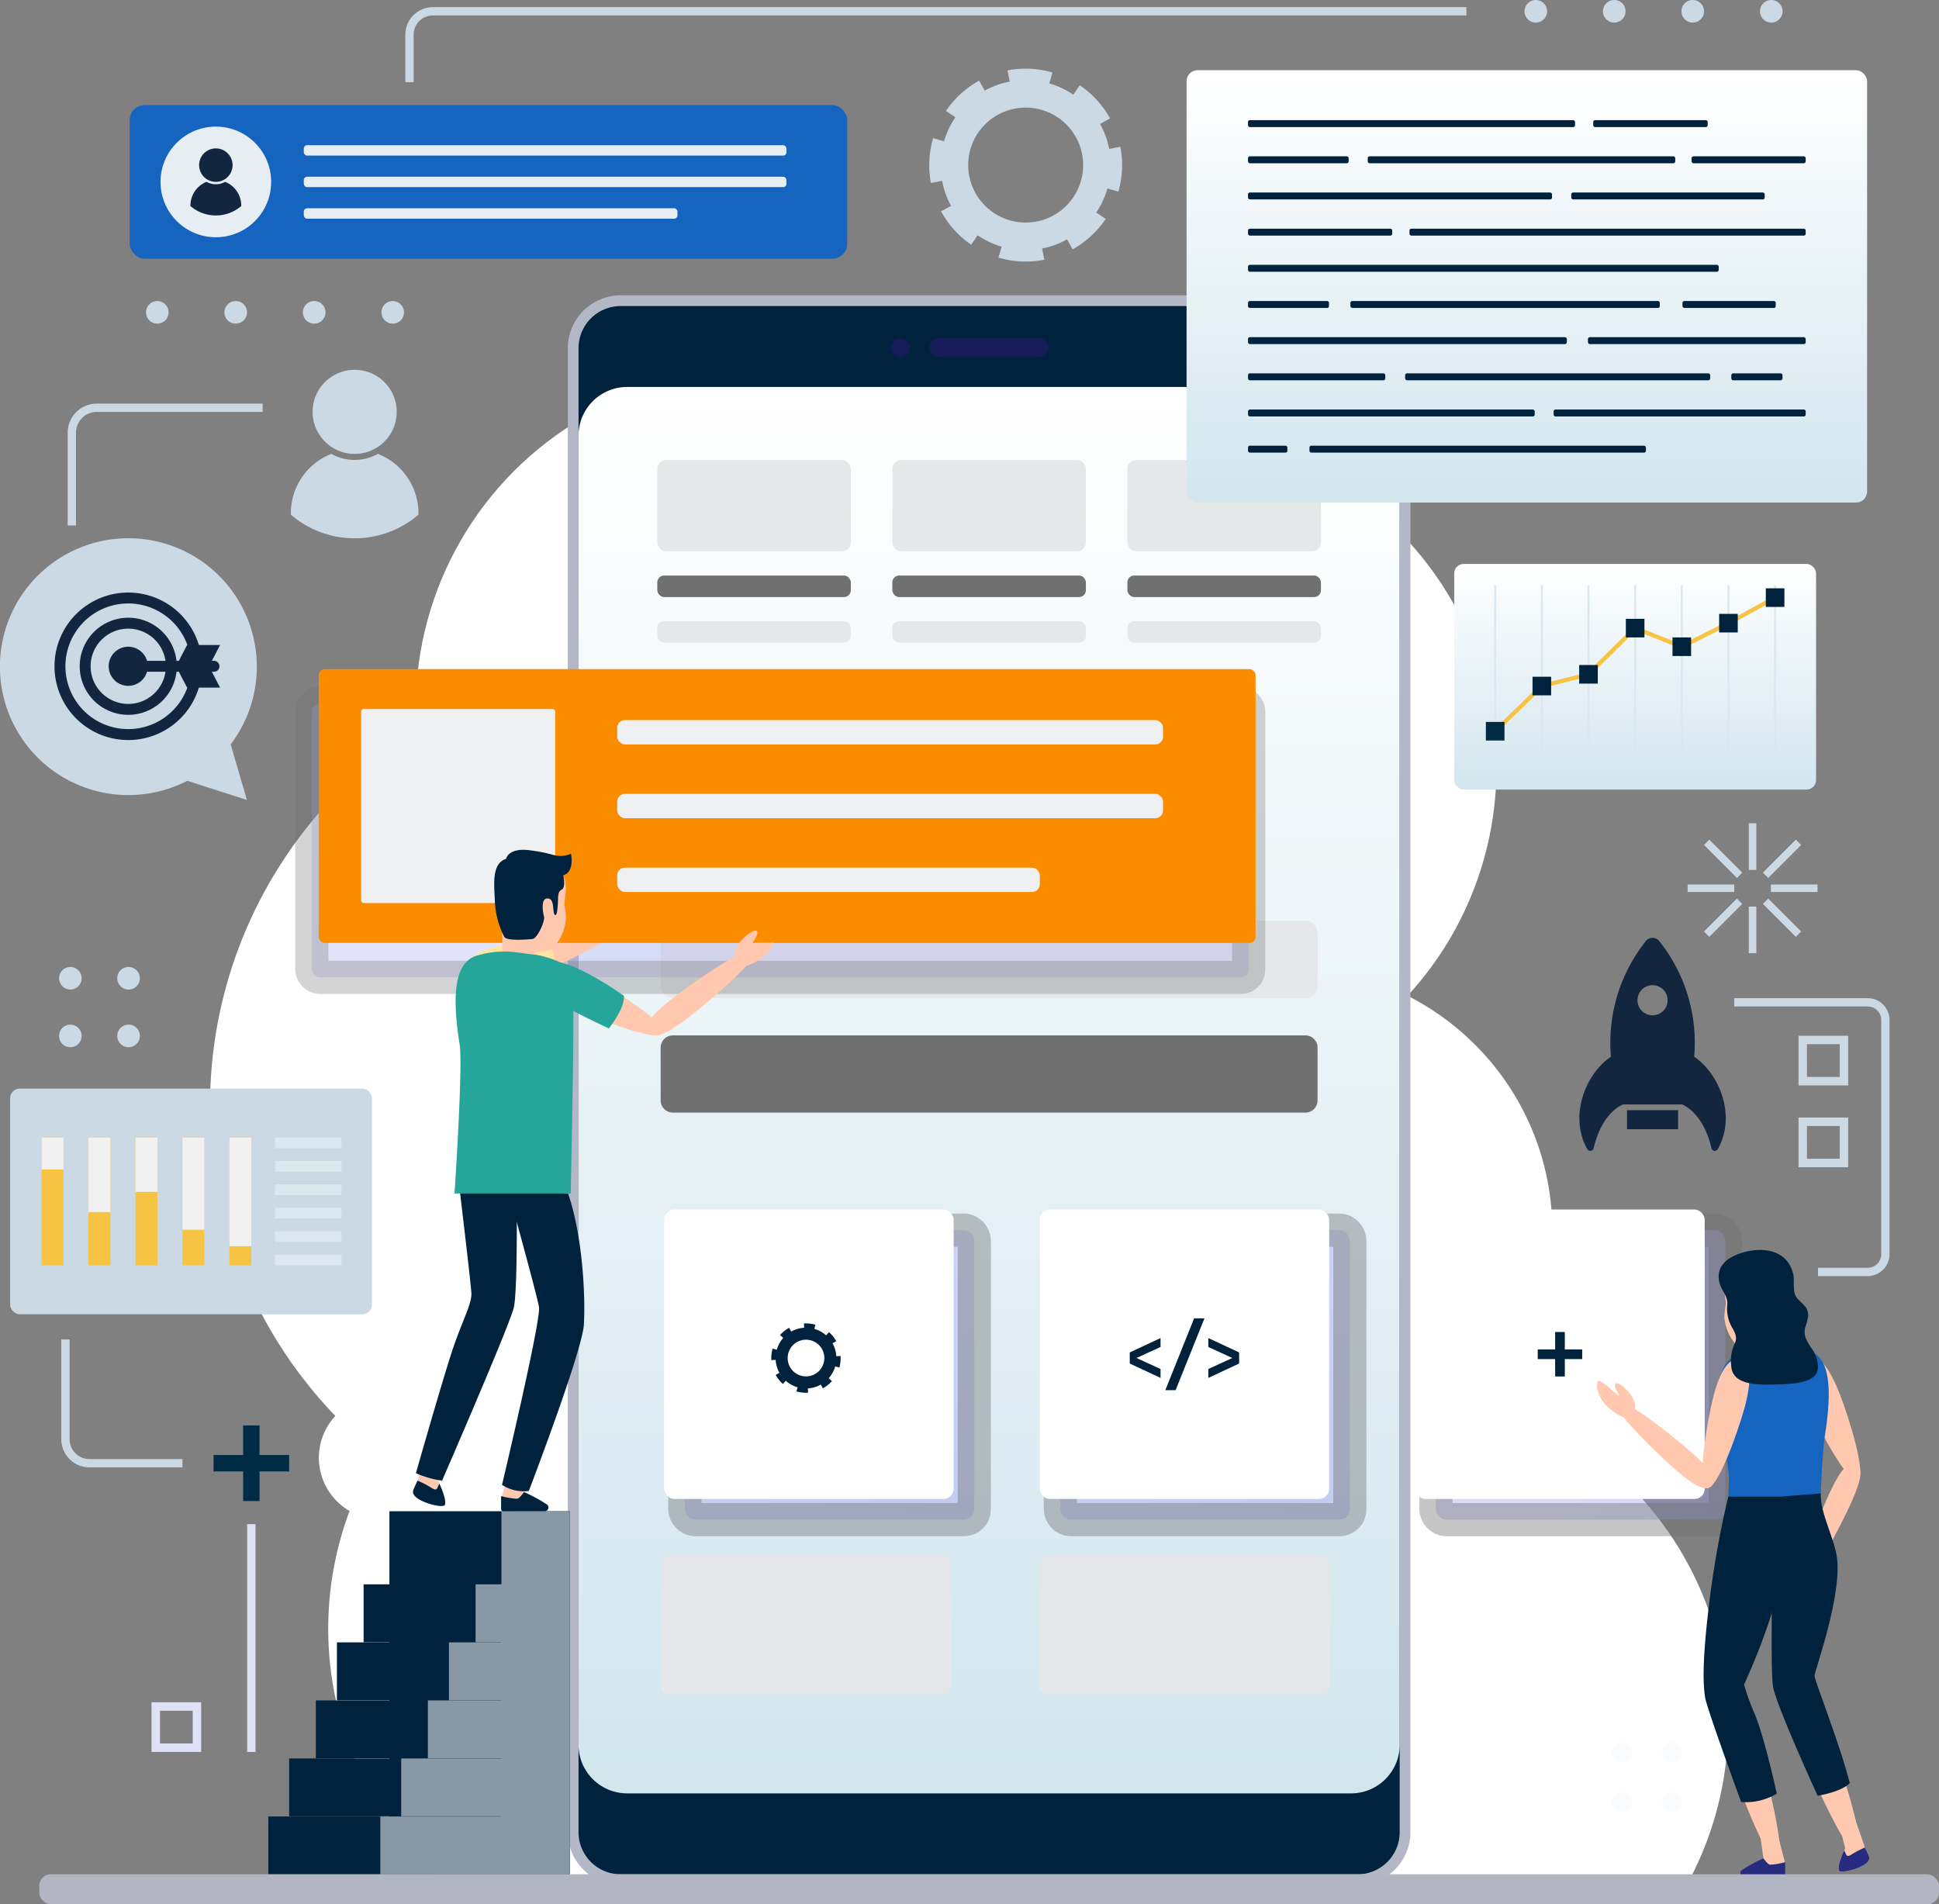 <svg id="Grupo_892549" data-name="Grupo 892549" xmlns="http://www.w3.org/2000/svg" xmlns:xlink="http://www.w3.org/1999/xlink" width="467.25" height="458.891" viewBox="0 0 467.25 458.891">
  <rect x="0" y="0" width="467.25" height="458.891" fill="#808080" stroke="none"/>
  <defs>
    <linearGradient id="linear-gradient" x1="0.5" x2="0.5" y2="1" gradientUnits="objectBoundingBox">
      <stop offset="0" stop-color="#fff"/>
      <stop offset="1" stop-color="#d2e6ee"/>
    </linearGradient>
    <linearGradient id="linear-gradient-2" x1="0.167" y1="-0.077" x2="0.833" y2="1.077" gradientUnits="objectBoundingBox">
      <stop offset="0" stop-color="#b1b2f3"/>
      <stop offset="1" stop-color="#9d9ef0"/>
    </linearGradient>
    <linearGradient id="linear-gradient-5" x1="0.314" y1="-0.604" x2="0.686" y2="1.604" xlink:href="#linear-gradient-2"/>
  </defs>
  <g id="Grupo_29020" data-name="Grupo 29020" transform="translate(223.929 16.554)">
    <path id="Trazado_68871" data-name="Trazado 68871" d="M543.705,126.019Z" transform="translate(-500.135 -114.033)" fill="#cbd9e4"/>
    <path id="Trazado_68872" data-name="Trazado 68872" d="M556.072,135.555l-2.7.528a20.487,20.487,0,0,0-2.188-6.013l2.4-1.332a23.219,23.219,0,0,0-7.306-8l-1.539,2.275a20.483,20.483,0,0,0-5.8-2.715l.76-2.633-.122-.035a23.159,23.159,0,0,0-10.7-.466l.52,2.7a20.531,20.531,0,0,0-6.019,2.173l-1.324-2.408a23.224,23.224,0,0,0-8.015,7.286l2.27,1.543a20.513,20.513,0,0,0-2.729,5.79l-2.632-.767-.052.181a23.162,23.162,0,0,0-.48,10.639l2.7-.512a20.524,20.524,0,0,0,2.157,6.026l-2.411,1.318h0a23.243,23.243,0,0,0,7.262,8.036l1.549-2.265a20.508,20.508,0,0,0,5.784,2.741l-.775,2.632h0l.242.071a23.177,23.177,0,0,0,10.827.442l-.536-2.7a20.528,20.528,0,0,0,6.008-2.207l1.339,2.4a23.226,23.226,0,0,0,7.974-7.327l-2.28-1.534a20.523,20.523,0,0,0,2.7-5.8l2.633.753.017-.061a23.122,23.122,0,0,0,.454-10.765Zm-22.8,18.271a13.85,13.85,0,1,1,13.3-10.068A13.808,13.808,0,0,1,533.269,153.826Z" transform="translate(-510.018 -116.752)" fill="#cbd9e4"/>
  </g>
  <g id="Grupo_29021" data-name="Grupo 29021" transform="translate(50.614 89.771)">
    <path id="Trazado_68873" data-name="Trazado 68873" d="M685.774,482.074a80.954,80.954,0,1,0-142.263,0Z" transform="translate(-329.758 -117.892)" fill="#fff"/>
    <ellipse id="Elipse_3363" data-name="Elipse 3363" cx="107.794" cy="107.794" rx="107.794" ry="107.794" transform="translate(0 68.832)" fill="#fff"/>
    <ellipse id="Elipse_3364" data-name="Elipse 3364" cx="80.954" cy="80.954" rx="80.954" ry="80.954" transform="translate(49.568)" fill="#fff"/>
    <circle id="Elipse_3365" data-name="Elipse 3365" cx="80.953" cy="80.953" r="80.953" transform="translate(135.159 160.839) rotate(-79.905)" fill="#fff"/>
    <ellipse id="Elipse_3366" data-name="Elipse 3366" cx="63.58" cy="63.58" rx="63.58" ry="63.58" transform="translate(196.299 143.367)" fill="#fff"/>
    <path id="Trazado_68874" data-name="Trazado 68874" d="M403.688,397.92a80.951,80.951,0,0,0,23.1,89.831H604.15a80.941,80.941,0,0,0-89.465-134.337,80.978,80.978,0,0,0-95.71,19.184,14.792,14.792,0,1,0-15.288,25.321Z" transform="translate(-370.064 -123.568)" fill="#fff"/>
  </g>
  <g id="Grupo_29048" data-name="Grupo 29048" transform="translate(136.826 71.167)">
    <g id="Grupo_29044" data-name="Grupo 29044">
      <g id="Grupo_29043" data-name="Grupo 29043">
        <g id="Grupo_29042" data-name="Grupo 29042">
          <path id="Rectángulo_26499" data-name="Rectángulo 26499" d="M8.851,0H191.611a8.85,8.85,0,0,1,8.85,8.85V371.663a8.851,8.851,0,0,1-8.851,8.851H8.85A8.85,8.85,0,0,1,0,371.664V8.851A8.851,8.851,0,0,1,8.851,0Z" transform="translate(1.293 1.293)" fill="#00223d"/>
          <path id="Trazado_68906" data-name="Trazado 68906" d="M632.979,161.565a10.152,10.152,0,0,1,10.153,10.153V529.339a10.153,10.153,0,0,1-10.153,10.153H455.412a10.153,10.153,0,0,1-10.153-10.153V171.718a10.153,10.153,0,0,1,10.153-10.153H632.979m0-2.587H455.412a12.754,12.754,0,0,0-12.74,12.74V529.339a12.755,12.755,0,0,0,12.74,12.74H632.979a12.754,12.754,0,0,0,12.74-12.74V171.718a12.753,12.753,0,0,0-12.74-12.74Z" transform="translate(-442.672 -158.978)" fill="#b4b7c6"/>
        </g>
      </g>
    </g>
    <g id="Grupo_29045" data-name="Grupo 29045" transform="translate(2.587 22.084)">
      <path id="Trazado_68907" data-name="Trazado 68907" d="M642.548,187.785V503.251a11.732,11.732,0,0,1-11.732,11.733H456.4a11.732,11.732,0,0,1-11.732-11.733V187.785A11.732,11.732,0,0,1,456.4,176.053H630.816A11.732,11.732,0,0,1,642.548,187.785Z" transform="translate(-444.672 -176.053)" fill="url(#linear-gradient)"/>
    </g>
    <g id="Grupo_29046" data-name="Grupo 29046" transform="translate(87.164 10.36)">
      <path id="Trazado_68908" data-name="Trazado 68908" d="M536.52,171.517H512.33a2.264,2.264,0,0,1-2.265-2.265h0a2.265,2.265,0,0,1,2.265-2.265h24.19a2.264,2.264,0,0,1,2.265,2.265h0A2.264,2.264,0,0,1,536.52,171.517Z" transform="translate(-510.065 -166.988)" fill="#161c59"/>
    </g>
    <g id="Grupo_29047" data-name="Grupo 29047" transform="translate(77.823 10.36)">
      <path id="Trazado_68909" data-name="Trazado 68909" d="M507.372,169.253a2.265,2.265,0,1,1-2.265-2.265A2.264,2.264,0,0,1,507.372,169.253Z" transform="translate(-502.843 -166.988)" fill="#161c59"/>
    </g>
  </g>
  <path id="Rectángulo_26500" data-name="Rectángulo 26500" d="M2.949,0h152.4A2.949,2.949,0,0,1,158.3,2.949V15.666a2.948,2.948,0,0,1-2.948,2.948H2.948A2.948,2.948,0,0,1,0,15.666V2.949A2.949,2.949,0,0,1,2.949,0Z" transform="translate(159.2 221.901)" fill="#e6e7e8" style="mix-blend-mode: multiply;isolation: isolate"/>
  <rect id="Rectángulo_26501" data-name="Rectángulo 26501" width="46.64" height="21.975" rx="2.106" transform="translate(158.388 110.866)" fill="#e6e7e8" style="mix-blend-mode: multiply;isolation: isolate"/>
  <rect id="Rectángulo_26502" data-name="Rectángulo 26502" width="46.64" height="21.975" rx="2.106" transform="translate(215.031 110.866)" fill="#e6e7e8" style="mix-blend-mode: multiply;isolation: isolate"/>
  <rect id="Rectángulo_26503" data-name="Rectángulo 26503" width="46.64" height="21.975" rx="2.106" transform="translate(271.672 110.866)" fill="#e6e7e8" style="mix-blend-mode: multiply;isolation: isolate"/>
  <rect id="Rectángulo_26504" data-name="Rectángulo 26504" width="69.753" height="69.753" rx="2.455" transform="translate(165.026 296.457)" stroke="#707070" stroke-miterlimit="10" stroke-width="8" opacity="0.4" fill="url(#linear-gradient-2)" style="mix-blend-mode: multiply;isolation: isolate"/>
  <rect id="Rectángulo_26505" data-name="Rectángulo 26505" width="69.753" height="69.753" rx="2.455" transform="translate(255.522 296.457)" stroke="#707070" stroke-miterlimit="10" stroke-width="8" opacity="0.4" fill="url(#linear-gradient-2)" style="mix-blend-mode: multiply;isolation: isolate"/>
  <rect id="Rectángulo_26506" data-name="Rectángulo 26506" width="69.753" height="69.753" rx="2.455" transform="translate(346.017 296.457)" stroke="#707070" stroke-miterlimit="10" stroke-width="8" opacity="0.4" fill="url(#linear-gradient-2)" style="mix-blend-mode: multiply;isolation: isolate"/>
  <rect id="Rectángulo_26507" data-name="Rectángulo 26507" width="69.753" height="69.753" rx="2.455" transform="translate(160.048 291.478)" fill="#fff"/>
  <rect id="Rectángulo_26508" data-name="Rectángulo 26508" width="69.753" height="69.753" rx="2.455" transform="translate(250.543 291.478)" fill="#fff"/>
  <rect id="Rectángulo_26509" data-name="Rectángulo 26509" width="69.753" height="33.517" rx="1.702" transform="translate(250.543 374.763)" fill="#e6e7e8" style="mix-blend-mode: multiply;isolation: isolate"/>
  <rect id="Rectángulo_26510" data-name="Rectángulo 26510" width="69.753" height="33.517" rx="1.702" transform="translate(159.342 374.763)" fill="#e6e7e8" style="mix-blend-mode: multiply;isolation: isolate"/>
  <rect id="Rectángulo_26511" data-name="Rectángulo 26511" width="69.753" height="69.753" rx="2.455" transform="translate(341.039 291.478)" fill="#fff"/>
  <g id="Grupo_29049" data-name="Grupo 29049" transform="translate(158.388 138.69)">
    <rect id="Rectángulo_26512" data-name="Rectángulo 26512" width="46.64" height="5.195" rx="1.646" fill="#707070"/>
    <rect id="Rectángulo_26513" data-name="Rectángulo 26513" width="46.64" height="5.195" rx="1.646" transform="translate(56.642)" fill="#707070"/>
    <rect id="Rectángulo_26514" data-name="Rectángulo 26514" width="46.64" height="5.195" rx="1.646" transform="translate(113.284)" fill="#707070"/>
  </g>
  <g id="Grupo_29050" data-name="Grupo 29050" transform="translate(158.388 149.677)" style="mix-blend-mode: multiply;isolation: isolate">
    <rect id="Rectángulo_26515" data-name="Rectángulo 26515" width="46.64" height="5.195" rx="1.646" fill="#e6e7e8"/>
    <rect id="Rectángulo_26516" data-name="Rectángulo 26516" width="46.64" height="5.195" rx="1.646" transform="translate(56.642)" fill="#e6e7e8"/>
    <rect id="Rectángulo_26517" data-name="Rectángulo 26517" width="46.64" height="5.195" rx="1.646" transform="translate(113.284)" fill="#e6e7e8"/>
  </g>
  <g id="Grupo_29053" data-name="Grupo 29053" transform="translate(384.82 301.227)">
    <path id="Trazado_68910" data-name="Trazado 68910" d="M670.77,430.7c-3.5-.293-3.747-19.869-3.208-28.179s2.517-14.755,6.786-14.4,5.145,7.044,4.289,15.328S674.268,431,670.77,430.7Z" transform="translate(-624.754 -321.816)" fill="#ffc8af"/>
    <path id="Trazado_68911" data-name="Trazado 68911" d="M687.111,458.822c-2.887,1.165-13.491-24.176-15.807-29.906s-4.314-11.958-1.08-13.264,6.121,4.563,8.437,10.293S690,457.657,687.111,458.822Z" transform="translate(-624.405 -313.792)" fill="#ffc8af"/>
    <path id="Trazado_68912" data-name="Trazado 68912" d="M686.545,457.93c-1.891,1.3-5.806,2.139-6.162,1.478s.254-2.52.794-3.86l.008-.013c.163-.4.316-.749.433-1.009.14-.328.233-.52.233-.52s-6.269-24.77-5.109-25.085c1.259-.34,9.647,24.241,9.647,24.241s.041.155.111.375l.1.317.639,2.133C687.316,456.248,687.932,456.994,686.545,457.93Z" transform="translate(-622.039 -309.846)" fill="#ffc8af"/>
    <path id="Trazado_68913" data-name="Trazado 68913" d="M685.711,452.274c-1.891,1.3-5.806,2.139-6.161,1.478s.253-2.519.794-3.859l.008-.013c.163-.4.315-.749.433-1.009.119.247.3.614.44.939.247.566.571.573,1.725-.185a22.454,22.454,0,0,1,2.813-1.425s.748,1.567.952,2.108C686.812,450.56,687.1,451.338,685.711,452.274Z" transform="translate(-621.205 -304.189)" fill="#262b7f"/>
    <g id="Grupo_29052" data-name="Grupo 29052" transform="translate(44.856 25.466)">
      <path id="Trazado_68914" data-name="Trazado 68914" d="M686.168,386.488c-2.336.971-9.233-12.07-11.75-17.823s-3.472-10.734-.621-11.92,5.71,3,8.015,8.844S688.5,385.517,686.168,386.488Z" transform="translate(-668.229 -356.544)" fill="#ffc8af"/>
      <g id="Grupo_29051" data-name="Grupo 29051" transform="translate(0 25.923)">
        <path id="Trazado_68915" data-name="Trazado 68915" d="M672.863,404.692c-2.038-.935,4.276-16.193,6.217-20.429s4.3-8.565,6.589-7.517.55,5.661-1.392,9.9S674.9,405.625,672.863,404.692Z" transform="translate(-668.108 -376.587)" fill="#ffc8af"/>
        <path id="Trazado_68916" data-name="Trazado 68916" d="M675.532,395.34c2.483.922.36,5.118-.418,6.522-1.265,2.288-4.8,3.42-5.695,2.941s2.359-5.441,2.248-5.726-1.595,2.545-2.389,2.008,1.179-3.889,2.468-4.916S673.976,394.762,675.532,395.34Z" transform="translate(-669.096 -371.165)" fill="#ffc8af"/>
      </g>
    </g>
    <path id="Trazado_68917" data-name="Trazado 68917" d="M671.044,455.4c.211.841.639,1.782.18,2.614a2.3,2.3,0,0,1-1.634.965,18.526,18.526,0,0,1-2.72.388,9.97,9.97,0,0,1-1.108.089c-.308,0-.611-.057-.916-.075-.6-.036-1.2-.012-1.8-.063-.059-.005-.463.009-.519-.071s.049-.19.1-.234c.258-.226.6-.329.865-.543.3-.242.573-.513.877-.751a8.373,8.373,0,0,1,1.961-1.189c.136-.057-4.012-26.049-2.774-26.319C664.677,429.962,671.041,455.386,671.044,455.4Z" transform="translate(-626.172 -309.468)" fill="#ffc8af"/>
    <path id="Trazado_68918" data-name="Trazado 68918" d="M657.494,431.338c-3.43-.749-1.121-20.188.5-28.357s4.423-14.3,8.61-13.386,4.18,7.655,2.251,15.756S660.922,432.085,657.494,431.338Z" transform="translate(-628.165 -321.409)" fill="#ffc8af"/>
    <path id="Trazado_68919" data-name="Trazado 68919" d="M671.568,460.557c-2.97.931-12.012-25.046-13.861-30.943s-3.346-12.265-.017-13.309,5.737,5.038,7.587,10.934S674.538,459.626,671.568,460.557Z" transform="translate(-628.165 -313.58)" fill="#ffc8af"/>
    <path id="Trazado_68920" data-name="Trazado 68920" d="M671.938,451.128l0,2.922a.533.533,0,0,1-.532.533l-9.4-.005a.852.852,0,0,1-.515-1.535,35.607,35.607,0,0,1,5.179-2.816c.384.339.964,1.387,1.64,1.512A18.881,18.881,0,0,0,671.938,451.128Z" transform="translate(-626.574 -303.595)" fill="#262b7f"/>
    <path id="Trazado_68921" data-name="Trazado 68921" d="M638.1,365.284c1.465-1.671,14.17,8.66,17.644,11.707s6.916,6.518,5.271,8.393-5.534-1.085-9.008-4.131S636.631,366.956,638.1,365.284Z" transform="translate(-633.37 -328.567)" fill="#ffc8af"/>
    <path id="Trazado_68922" data-name="Trazado 68922" d="M681.3,405.771l-21.775-.905-.955-37.253,1.5-9.356,10.057-3.7,6.479,1.237a7.6,7.6,0,0,1,6.169,7.73l-2.36,26.365Z" transform="translate(-627.328 -331.66)" fill="#ffc8af"/>
    <path id="Trazado_68923" data-name="Trazado 68923" d="M671.137,351.011V358.5s-1.582.946-5.284.946c-2,0-2.443-.946-2.443-.946v-2.768Z" transform="translate(-625.908 -332.701)" fill="#ffc8af"/>
    <path id="Trazado_68924" data-name="Trazado 68924" d="M673.551,349.188c-.017.272-.026.525-.044.77,0,.088.009.175.009.272.184,4.444-2.668,9.2-6.962,9.849,0,0-.035.009-.1.018-.035,0-.086.008-.148.008-.918.114-4.242.385-5.458-.953a11.312,11.312,0,0,1-2.694-6.432,25.206,25.206,0,0,1,.36-3.235c0-.621-.334-2.565-.34-3.408-.029-3.965,2.64-7.9,7.381-7.9C672.667,338.175,673.753,344.412,673.551,349.188Z" transform="translate(-627.449 -336.467)" fill="#ffc8af"/>
    <path id="Trazado_68925" data-name="Trazado 68925" d="M663.414,356.6" transform="translate(-625.907 -331.061)" fill="#6ebaad"/>
    <path id="Trazado_68926" data-name="Trazado 68926" d="M659.962,357.838c-1.513,1.4-2.69,3.859-2.974,8.884-.082,1.4-1.12,5.259.763,9.956,3.32,8.279,1.286,18.551,1.286,18.551l22.56.832s.476-15.126,1.247-19.95c2.326-14.56-.018-19.245-4.074-20.383C672.691,354.022,661.475,356.433,659.962,357.838Z" transform="translate(-627.898 -331.49)" fill="#1565c0"/>
    <path id="Trazado_68927" data-name="Trazado 68927" d="M655.13,388.241c-2.429-.627-.1-15.069,1.346-21.126s3.665-10.57,6.63-9.805,2.725,5.789,1.061,11.789S657.558,388.867,655.13,388.241Z" transform="translate(-628.646 -330.878)" fill="#ffc8af"/>
    <path id="Trazado_68928" data-name="Trazado 68928" d="M634.628,361.357c.584-.651,3.756,2.468,4.777,3.272.154.122.262.194.3.189s.038-.06.012-.14c-.165-.5-1.416-2.243-.81-2.794.669-.6,3.165,1.766,4.011,3.28.048.083.11.174.146.252.687,1.484.831,2.479-.09,3.842-1.473,2.175-5.016-.858-6.186-1.935a8.219,8.219,0,0,1-2.079-3.48A3.146,3.146,0,0,1,634.628,361.357Z" transform="translate(-634.414 -329.692)" fill="#ffc8af"/>
    <path id="Trazado_68929" data-name="Trazado 68929" d="M657.148,344.007a6.683,6.683,0,0,0,.137.718c.489,1.987,2.044,3.143,1.888,5.311a9.061,9.061,0,0,0,1.223,5.615c2.4,4.064-.916,3.162-.25,9.4.327,3.064,3.236,4.325,8.98,4.242s12.066-.167,11.9-4.493a7.942,7.942,0,0,0-1.582-4.3c-1.1-1.671-2.049-3.072-1.447-5.131a11.95,11.95,0,0,0,.658-2.583c.131-2.173-1.427-2.873-2.636-4.281-1.3-1.513-.538-4.07-.973-5.892-1.415-5.925-7.556-6.621-12.544-5.016C659.451,338.582,656.677,340.508,657.148,344.007Z" transform="translate(-627.761 -336.854)" fill="#00223d"/>
    <path id="Trazado_68930" data-name="Trazado 68930" d="M678.8,382.215c-.189,4.734,3.382,10.942,3.934,15.656,1.107,9.447-5.428,27.14-5.428,28.283s6.115,16.49,8.486,25.849c0,0-1.331,1.913-7.737,3.078,0,0-9.825-21.379-10.735-26.2s.207-45.78.207-45.78Z" transform="translate(-624.867 -323.547)" fill="#00223d"/>
    <path id="Trazado_68931" data-name="Trazado 68931" d="M672.59,382.816H660.236a231.59,231.59,0,0,0-4.673,26.337c-1.83,15.14-1.247,19.632-.914,22.045s8.678,25.2,8.678,25.2a14.55,14.55,0,0,0,8.6-2s-2.809-12.978-5.221-18.966a59.648,59.648,0,0,1-2.676-7.32s6.946-14.808,8.679-25.372A62.5,62.5,0,0,0,672.59,382.816Z" transform="translate(-628.584 -323.371)" fill="#00223d"/>
  </g>
  <rect id="Rectángulo_26518" data-name="Rectángulo 26518" width="225.761" height="65.983" rx="1.881" transform="translate(75.145 169.549)" stroke="#707070" stroke-miterlimit="10" stroke-width="8" opacity="0.3" fill="url(#linear-gradient-5)" style="mix-blend-mode: multiply;isolation: isolate"/>
  <g id="Grupo_29065" data-name="Grupo 29065" transform="translate(64.655 161.251)">
    <g id="Grupo_29054" data-name="Grupo 29054" transform="translate(0 202.938)">
      <path id="Trazado_68932" data-name="Trazado 68932" d="M416.055,385.535V403.15h-6.223v13.932h6.223v.054H403.406v13.932h12.649v.055H398.33v13.932h17.725v.054H391.9v13.932h24.151v.055H386.871v13.932h72.662V385.535Z" transform="translate(-386.871 -385.535)" fill="#00223d"/>
    </g>
    <path id="Trazado_68933" data-name="Trazado 68933" d="M436.927,385.535V403.15H430.7v13.932h6.223v.054H424.277v13.932h12.649v.055H419.2v13.932h17.725v.054H412.776v13.932h24.151v.055H407.742v13.932H453.41V385.535Z" transform="translate(-380.748 -182.598)" fill="#8998a5"/>
    <g id="Grupo_29064" data-name="Grupo 29064" transform="translate(12.149)">
      <path id="Trazado_68934" data-name="Trazado 68934" d="M431.784,361.345c3.7-.31,3.96-21,3.391-29.78s-2.66-15.593-7.173-15.214-5.436,7.443-4.532,16.2S428.087,361.656,431.784,361.345Z" transform="translate(-388.375 -202.898)" fill="#ffc8af"/>
      <path id="Trazado_68935" data-name="Trazado 68935" d="M416.326,391.06c3.05,1.231,14.258-25.549,16.7-31.6s4.56-12.637,1.141-14.019-6.469,4.823-8.915,10.878S413.276,389.827,416.326,391.06Z" transform="translate(-390.554 -194.418)" fill="#ffc8af"/>
      <path id="Trazado_68936" data-name="Trazado 68936" d="M414.933,390.116c2,1.375,6.137,2.262,6.512,1.563s-.268-2.662-.839-4.078l-.008-.013c-.172-.419-.334-.793-.458-1.067-.147-.348-.246-.55-.246-.55s6.625-26.178,5.4-26.509c-1.33-.359-10.194,25.619-10.194,25.619s-.044.163-.118.4l-.1.335-.674,2.253C414.12,388.338,413.468,389.128,414.933,390.116Z" transform="translate(-391.065 -190.248)" fill="#ffc8af"/>
      <path id="Trazado_68937" data-name="Trazado 68937" d="M414.981,384.138c2,1.375,6.137,2.262,6.512,1.562s-.268-2.662-.839-4.078l-.008-.013c-.172-.419-.334-.793-.458-1.067-.126.262-.317.649-.466.993-.26.6-.6.605-1.822-.2a23.607,23.607,0,0,0-2.974-1.505s-.789,1.656-1.006,2.227C413.82,382.329,413.516,383.15,414.981,384.138Z" transform="translate(-391.113 -184.27)" fill="#00223d"/>
      <path id="Trazado_68938" data-name="Trazado 68938" d="M438.675,331.559s.153,18.9-.692,22.856-17.309,41.791-17.309,41.791a23.4,23.4,0,0,1-6.3-1.793s6.154-21.625,8.7-29.362,4.835-11.34,4.659-14.153-2.989-26.285-2.989-26.285l13.944-.588Z" transform="translate(-390.953 -200.643)" fill="#00223d"/>
      <g id="Grupo_29057" data-name="Grupo 29057" transform="translate(34.941 41.157)">
        <g id="Grupo_29055" data-name="Grupo 29055" transform="translate(26.439)">
          <path id="Trazado_68939" data-name="Trazado 68939" d="M469.642,265.156c-1.466-1.862-15.575,8.408-19.444,11.453s-7.73,6.545-6.088,8.633,5.953-.841,9.823-3.885S471.108,267.018,469.642,265.156Z" transform="translate(-443.722 -259.135)" fill="#ffc8af"/>
          <path id="Trazado_68940" data-name="Trazado 68940" d="M461.121,269.171c1.564,2.323,5.347-.9,6.6-2.046,2.037-1.868,2.323-5.78,1.61-6.581s-5.005,3.774-5.325,3.73,2.219-2.27,1.471-2.953-3.7,2.174-4.439,3.755S460.14,267.715,461.121,269.171Z" transform="translate(-438.819 -260.45)" fill="#ffc8af"/>
        </g>
        <g id="Grupo_29056" data-name="Grupo 29056" transform="translate(0 22.199)">
          <path id="Trazado_68941" data-name="Trazado 68941" d="M456.4,278.563c-.789-2.553-16.047.651-22.422,2.491s-11.069,4.43-10.106,7.547,6.3,2.613,12.6.541S457.186,281.118,456.4,278.563Z" transform="translate(-423.143 -277.614)" fill="#ffc8af"/>
          <path id="Trazado_68942" data-name="Trazado 68942" d="M423.878,289.492c-1.535-2.773-.1-5.776,4.173-7.465C433,280.077,443.243,278,443.243,278c.113.242.215.482.31.716,2.532,5.921,1.392,7.8,1.392,7.8-7.322,2.942-15.9,5.265-18.781,4.284A8.39,8.39,0,0,1,423.878,289.492Z" transform="translate(-423.279 -277.5)" fill="#ffe3a1"/>
        </g>
      </g>
      <g id="Grupo_29060" data-name="Grupo 29060">
        <rect id="Rectángulo_26519" data-name="Rectángulo 26519" width="225.761" height="65.983" rx="1.47" fill="#fb8c00"/>
        <g id="Grupo_29058" data-name="Grupo 29058" transform="translate(10.225 9.611)">
          <rect id="Rectángulo_26520" data-name="Rectángulo 26520" width="46.761" height="46.761" rx="0.634" fill="#eef0f2"/>
        </g>
        <g id="Grupo_29059" data-name="Grupo 29059" transform="translate(71.925 12.28)">
          <rect id="Rectángulo_26521" data-name="Rectángulo 26521" width="131.535" height="5.863" rx="1.857" fill="#eef0f2"/>
          <rect id="Rectángulo_26522" data-name="Rectángulo 26522" width="131.535" height="5.863" rx="1.857" transform="translate(0 17.78)" fill="#eef0f2"/>
          <rect id="Rectángulo_26523" data-name="Rectángulo 26523" width="101.838" height="5.863" rx="1.857" transform="translate(0 35.56)" fill="#eef0f2"/>
        </g>
      </g>
      <path id="Trazado_68944" data-name="Trazado 68944" d="M430.87,387.441c-.18.716-.813,2.209-.231,2.865.361.4,1.23.433,1.717.454a5.4,5.4,0,0,0,1.815-.154c.775-.22,1.232-.392,1.433-1.208.459-1.861.647-3.788.918-5.688.41-2.867.816-5.736,1.2-8.607.388-2.914.761-5.832,1.044-8.757.106-1.09.2-2.185.248-3.279a6.186,6.186,0,0,0-.052-1.93c-.029-.1-.048-.29-.172-.317C437.6,360.562,430.873,387.43,430.87,387.441Z" transform="translate(-386.251 -189.849)" fill="#ffc8af"/>
      <path id="Trazado_68945" data-name="Trazado 68945" d="M446.485,362.014c3.624-.792,1.184-21.336-.528-29.967s-4.674-15.113-9.1-14.147-4.418,8.09-2.379,16.651S442.861,362.8,446.485,362.014Z" transform="translate(-385.44 -202.468)" fill="#ffc8af"/>
      <path id="Trazado_68946" data-name="Trazado 68946" d="M432.129,392.892c3.138.984,12.693-26.467,14.647-32.7s3.536-12.961.018-14.064-6.063,5.323-8.018,11.555S428.99,391.908,432.129,392.892Z" transform="translate(-385.958 -194.195)" fill="#ffc8af"/>
      <path id="Trazado_68947" data-name="Trazado 68947" d="M430.245,382.93l0,3.089a.563.563,0,0,0,.564.561l9.935-.008a.9.9,0,0,0,.543-1.623,37.716,37.716,0,0,0-5.473-2.973c-.406.358-1.018,1.465-1.732,1.6A19.934,19.934,0,0,1,430.245,382.93Z" transform="translate(-386.296 -183.642)" fill="#00223d"/>
      <path id="Trazado_68948" data-name="Trazado 68948" d="M423.685,334.995h24.478l1.008-39.369-1.822-11.107-11.861-3.645-6.846,1.306a8.031,8.031,0,0,0-6.521,8.17l2.495,27.863Z" transform="translate(-388.68 -213.302)" fill="#ffc8af"/>
      <path id="Trazado_68949" data-name="Trazado 68949" d="M430.47,276.8v7.91s1.671,1,5.583,1c2.109,0,2.583-1,2.583-1V281.79Z" transform="translate(-386.229 -214.496)" fill="#ffc8af"/>
      <path id="Trazado_68950" data-name="Trazado 68950" d="M429.763,274.877c.018.287.027.555.045.813,0,.093-.009.185-.009.287-.194,4.7,2.82,9.725,7.358,10.409,0,0,.037.009.1.018.038,0,.092.009.157.009.971.12,4.484.406,5.768-1.008a11.957,11.957,0,0,0,2.848-6.8,26.7,26.7,0,0,0-.379-3.419c0-.656.352-2.711.358-3.6.031-4.19-2.79-8.349-7.8-8.349C430.7,263.239,429.55,269.83,429.763,274.877Z" transform="translate(-386.444 -218.475)" fill="#ffc8af"/>
      <path id="Trazado_68951" data-name="Trazado 68951" d="M436.781,283.034" transform="translate(-384.378 -212.668)" fill="#6ebaad"/>
      <g id="Grupo_29062" data-name="Grupo 29062" transform="translate(79.124 63.012)">
        <path id="Trazado_68952" data-name="Trazado 68952" d="M483.329,281.172c-1.434-1.861-15.525,8.186-19.393,11.167s-7.729,6.412-6.12,8.5,5.911-.775,9.778-3.756S484.763,283.033,483.329,281.172Z" transform="translate(-457.441 -276.293)" fill="#ffc8af"/>
        <g id="Grupo_29061" data-name="Grupo 29061" transform="translate(21.087)">
          <path id="Trazado_68953" data-name="Trazado 68953" d="M478.387,280.332a.858.858,0,0,1-.331.178c-.043-.009-.035-.066,0-.149.208-.514,1.644-2.271,1.04-2.892-.664-.681-3.456,1.652-4.449,3.191-.055.085-.128.178-.171.257-.824,1.52-1.044,2.558-.162,4.059,1.407,2.393,5.347-.569,6.653-1.628a7.018,7.018,0,0,0,2.247-3.123C481.622,280.332,480.187,280.24,478.387,280.332Z" transform="translate(-473.746 -277.348)" fill="#ffc8af"/>
        </g>
      </g>
      <path id="Trazado_68954" data-name="Trazado 68954" d="M446.338,326.647c3.577,10.457,4.193,25.138,3.8,31.6s-13.262,40.083-13.262,40.083a9.66,9.66,0,0,1-6.46-1.464s9.436-39.674,8.91-42.839-7.638-28.762-7.638-28.762Z" transform="translate(-386.246 -200.279)" fill="#00223d"/>
      <path id="Trazado_68955" data-name="Trazado 68955" d="M441.349,282.044a24.962,24.962,0,0,1,6.479,2.194,28.657,28.657,0,0,1,2.31,9.56c.086,1.484.078,5.743.025,11.091-.147,13.725-.6,34.67-.6,34.67h-28s2.058-30.741,1.243-35.839c-2.457-15.386.019-20.338,4.307-21.541C433.541,280.377,437.164,281.7,441.349,282.044Z" transform="translate(-388.84 -213.191)" fill="#26a69a"/>
      <path id="Trazado_68956" data-name="Trazado 68956" d="M444.328,274.685s-.088,3.077-.528,3.3-.529-.839-.616-1.649c-.1-.917-.176-2.483-1.582-2.307s-.949,3.286-.643,4.34-1.579,5.286-2.8,5.418-6.1.528-6.758-.484a20.741,20.741,0,0,1-2.285-8.615c-.132-3.824-.88-9.055,2.681-10.2,0,0,.52-2.751,5.674-2.091s5.486,1.344,7.556,1.388a7.233,7.233,0,0,0,2.438-.528s.949,4.385-1.864,5.176c0,0,.657,2.955-.354,3.439S444.381,273.665,444.328,274.685Z" transform="translate(-386.671 -218.752)" fill="#00223d"/>
      <g id="Grupo_29063" data-name="Grupo 29063" transform="translate(52.324 70.353)">
        <path id="Trazado_68957" data-name="Trazado 68957" d="M467.2,300.241c1.2-2.366-11.9-10.58-17.72-13.653s-10.951-4.456-12.41-1.568,2.7,6.2,8.625,9.059S466.008,302.606,467.2,300.241Z" transform="translate(-436.702 -282.903)" fill="#ffc8af"/>
        <path id="Trazado_68958" data-name="Trazado 68958" d="M438.048,283.7c-2.463,2-1.406,5.6,2.38,8.214,4.383,3.017,13.893,7.352,13.893,7.352.163-.211.317-.422.463-.629,3.8-5.2,3.116-7.283,3.116-7.283C451.432,286.833,441.339,281.031,438.048,283.7Z" transform="translate(-436.72 -283.024)" fill="#26a69a"/>
      </g>
      <path id="Trazado_68959" data-name="Trazado 68959" d="M470.028,288.059c-.616-.688-3.968,2.606-5.047,3.457,1.822-.286,3.519-.568,4.96-.83C470.312,289.495,470.37,288.441,470.028,288.059Z" transform="translate(-376.105 -211.221)" fill="#ffc8af"/>
    </g>
  </g>
  <path id="Trazado_68960" data-name="Trazado 68960" d="M398.763,235.193a30.95,30.95,0,1,0-16.748,27.492c5.051,1.639,14.368,4.622,14.368,4.622l-3.92-13.4A30.8,30.8,0,0,0,398.763,235.193Z" transform="translate(-336.881 -74.529)" fill="#cbd9e4"/>
  <g id="Grupo_29066" data-name="Grupo 29066" transform="translate(70.085 89.125)">
    <path id="Trazado_68961" data-name="Trazado 68961" d="M408.443,173.055a10.133,10.133,0,1,0,7.94,7.939A10.138,10.138,0,0,0,408.443,173.055Zm3.607,20.059a11.516,11.516,0,0,1-11.22,0,15.374,15.374,0,0,0-9.761,14.319v.335a23.612,23.612,0,0,0,30.754,0v-.335A15.385,15.385,0,0,0,412.05,193.114Z" transform="translate(-391.069 -172.862)" fill="#cbd9e4"/>
  </g>
  <g id="Grupo_29067" data-name="Grupo 29067" transform="translate(272.242 317.706)">
    <path id="Trazado_68962" data-name="Trazado 68962" d="M547.372,359.407v-2.672l7.421-3.468v2.15l-5.8,2.654,5.8,2.654v2.148Z" transform="translate(-547.372 -348.519)" fill="#00223d"/>
    <path id="Trazado_68963" data-name="Trazado 68963" d="M560.934,349.6h2.491l-6.952,17.3H554Z" transform="translate(-545.427 -349.596)" fill="#00223d"/>
    <path id="Trazado_68964" data-name="Trazado 68964" d="M562.012,362.873v-2.148l5.778-2.654-5.778-2.654v-2.15l7.422,3.468v2.672Z" transform="translate(-543.077 -348.519)" fill="#00223d"/>
  </g>
  <path id="Rectángulo_26524" data-name="Rectángulo 26524" d="M2.949,0h152.4A2.949,2.949,0,0,1,158.3,2.949V15.666a2.949,2.949,0,0,1-2.949,2.949H2.948A2.948,2.948,0,0,1,0,15.667V2.949A2.949,2.949,0,0,1,2.949,0Z" transform="translate(159.2 249.514)" fill="#707070"/>
  <path id="Trazado_68965" data-name="Trazado 68965" d="M496.251,358.453a7.327,7.327,0,0,0-.914-3.126l.905-.5a8.371,8.371,0,0,0-1.75-2.183l-.691.777a7.3,7.3,0,0,0-2.853-1.57l.283-.993-.013,0a8.369,8.369,0,0,0-2.28-.317c-.163,0-.327,0-.49.014l.062,1.036a7.318,7.318,0,0,0-3.126.912l-.5-.907a8.4,8.4,0,0,0-2.185,1.749l.776.692a7.3,7.3,0,0,0-1.57,2.852l-.995-.285-.005.021a8.364,8.364,0,0,0-.318,2.279c0,.162.005.322.014.482l1.036-.06a7.3,7.3,0,0,0,.911,3.126l-.908.5a8.387,8.387,0,0,0,1.747,2.185l.692-.775a7.283,7.283,0,0,0,2.851,1.573l-.284.995.026.007a8.381,8.381,0,0,0,2.28.318c.168,0,.336-.005.5-.016l-.064-1.036a7.315,7.315,0,0,0,3.125-.917l.506.905a8.338,8.338,0,0,0,2.181-1.753l-.776-.689a7.283,7.283,0,0,0,1.566-2.854l.994.282,0-.006a8.377,8.377,0,0,0,.318-2.279q0-.25-.016-.5Zm-9.124,6.854h0l.052-.181Zm6.076-5.21a4.42,4.42,0,1,1,.169-1.208A4.431,4.431,0,0,1,493.2,360.1Z" transform="translate(-294.724 -31.615)" fill="#00223d"/>
  <path id="Trazado_68966" data-name="Trazado 68966" d="M629.909,356.334v-4.193h-2.328v4.193h-4.194v2.327h4.194v4.194h2.328v-4.194H634.1v-2.327Z" transform="translate(-252.83 -31.143)" fill="#00223d"/>
  <g id="Grupo_29070" data-name="Grupo 29070" transform="translate(285.932 16.921)">
    <g id="Grupo_29069" data-name="Grupo 29069" transform="translate(0)">
      <rect id="Rectángulo_26525" data-name="Rectángulo 26525" width="163.993" height="104.19" rx="2.658" fill="url(#linear-gradient)"/>
      <g id="Grupo_29068" data-name="Grupo 29068" transform="translate(14.805 12.035)">
        <rect id="Rectángulo_26526" data-name="Rectángulo 26526" width="27.579" height="1.67" rx="0.443" transform="translate(83.192)" fill="#00223d"/>
        <rect id="Rectángulo_26527" data-name="Rectángulo 26527" width="78.808" height="1.67" rx="0.443" fill="#00223d"/>
        <rect id="Rectángulo_26528" data-name="Rectángulo 26528" width="27.484" height="1.67" rx="0.443" transform="translate(106.899 8.717)" fill="#00223d"/>
        <rect id="Rectángulo_26529" data-name="Rectángulo 26529" width="24.257" height="1.67" rx="0.443" transform="translate(0 8.717)" fill="#00223d"/>
        <rect id="Rectángulo_26530" data-name="Rectángulo 26530" width="74.101" height="1.67" rx="0.443" transform="translate(28.851 8.717)" fill="#00223d"/>
        <rect id="Rectángulo_26531" data-name="Rectángulo 26531" width="46.617" height="1.67" rx="0.443" transform="translate(77.897 17.433)" fill="#00223d"/>
        <rect id="Rectángulo_26532" data-name="Rectángulo 26532" width="73.265" height="1.67" rx="0.443" transform="translate(0 17.433)" fill="#00223d"/>
        <rect id="Rectángulo_26533" data-name="Rectángulo 26533" width="34.76" height="1.67" rx="0.443" transform="translate(0 26.15)" fill="#00223d"/>
        <rect id="Rectángulo_26534" data-name="Rectángulo 26534" width="95.466" height="1.67" rx="0.443" transform="translate(38.917 26.15)" fill="#00223d"/>
        <rect id="Rectángulo_26535" data-name="Rectángulo 26535" width="113.429" height="1.67" rx="0.443" transform="translate(0 34.866)" fill="#00223d"/>
        <rect id="Rectángulo_26536" data-name="Rectángulo 26536" width="19.512" height="1.67" rx="0.443" transform="translate(0 43.583)" fill="#00223d"/>
        <rect id="Rectángulo_26537" data-name="Rectángulo 26537" width="74.556" height="1.67" rx="0.443" transform="translate(24.675 43.583)" fill="#00223d"/>
        <rect id="Rectángulo_26538" data-name="Rectángulo 26538" width="22.473" height="1.67" rx="0.443" transform="translate(104.697 43.583)" fill="#00223d"/>
        <rect id="Rectángulo_26539" data-name="Rectángulo 26539" width="76.834" height="1.67" rx="0.443" transform="translate(0 52.3)" fill="#00223d"/>
        <rect id="Rectángulo_26540" data-name="Rectángulo 26540" width="52.463" height="1.67" rx="0.443" transform="translate(81.921 52.3)" fill="#00223d"/>
        <rect id="Rectángulo_26541" data-name="Rectángulo 26541" width="12.338" height="1.67" rx="0.443" transform="translate(116.465 61.016)" fill="#00223d"/>
        <rect id="Rectángulo_26542" data-name="Rectángulo 26542" width="33.083" height="1.67" rx="0.443" transform="translate(0 61.016)" fill="#00223d"/>
        <rect id="Rectángulo_26543" data-name="Rectángulo 26543" width="73.512" height="1.67" rx="0.443" transform="translate(37.866 61.016)" fill="#00223d"/>
        <rect id="Rectángulo_26544" data-name="Rectángulo 26544" width="60.738" height="1.67" rx="0.443" transform="translate(73.645 69.733)" fill="#00223d"/>
        <rect id="Rectángulo_26545" data-name="Rectángulo 26545" width="69.09" height="1.67" rx="0.443" transform="translate(0 69.733)" fill="#00223d"/>
        <rect id="Rectángulo_26546" data-name="Rectángulo 26546" width="81.085" height="1.67" rx="0.443" transform="translate(14.805 78.449)" fill="#00223d"/>
        <rect id="Rectángulo_26547" data-name="Rectángulo 26547" width="9.49" height="1.67" rx="0.443" transform="translate(0 78.449)" fill="#00223d"/>
      </g>
    </g>
  </g>
  <rect id="Rectángulo_26548" data-name="Rectángulo 26548" width="457.799" height="7.21" rx="2.787" transform="translate(9.452 451.681)" fill="#b3b5c4"/>
  <rect id="Rectángulo_26549" data-name="Rectángulo 26549" width="172.91" height="37.039" rx="3.608" transform="translate(31.256 25.323)" fill="#1565c0"/>
  <g id="Grupo_29071" data-name="Grupo 29071" transform="translate(73.21 34.986)">
    <rect id="Rectángulo_26550" data-name="Rectángulo 26550" width="116.305" height="2.507" rx="0.794" fill="#e6eef3"/>
    <rect id="Rectángulo_26551" data-name="Rectángulo 26551" width="116.305" height="2.507" rx="0.794" transform="translate(0 7.604)" fill="#e6eef3"/>
    <rect id="Rectángulo_26552" data-name="Rectángulo 26552" width="90.046" height="2.507" rx="0.794" transform="translate(0 15.207)" fill="#e6eef3"/>
  </g>
  <circle id="Elipse_3367" data-name="Elipse 3367" cx="13.331" cy="13.331" r="13.331" transform="translate(33.16 43.843) rotate(-45)" fill="#e6eef3"/>
  <g id="Grupo_29072" data-name="Grupo 29072" transform="translate(45.894 35.766)">
    <path id="Trazado_68967" data-name="Trazado 68967" d="M379.277,131.683a4.031,4.031,0,1,0,3.16,3.158A4.033,4.033,0,0,0,379.277,131.683Zm1.436,7.981a4.588,4.588,0,0,1-4.463,0,6.115,6.115,0,0,0-3.884,5.7v.133a9.393,9.393,0,0,0,12.237,0v-.133A6.12,6.12,0,0,0,380.712,139.665Z" transform="translate(-372.365 -131.607)" fill="#12263f"/>
  </g>
  <g id="Grupo_29077" data-name="Grupo 29077" transform="translate(2.437 262.347)">
    <rect id="Rectángulo_26553" data-name="Rectángulo 26553" width="87.192" height="54.374" rx="2.294" fill="#cbd9e4"/>
    <g id="Grupo_29075" data-name="Grupo 29075" transform="translate(7.575 11.787)">
      <g id="Grupo_29073" data-name="Grupo 29073">
        <rect id="Rectángulo_26554" data-name="Rectángulo 26554" width="5.283" height="30.799" fill="#f6c343"/>
        <rect id="Rectángulo_26555" data-name="Rectángulo 26555" width="5.283" height="30.799" transform="translate(11.318)" fill="#f6c343"/>
        <rect id="Rectángulo_26556" data-name="Rectángulo 26556" width="5.283" height="30.799" transform="translate(22.636)" fill="#f6c343"/>
        <rect id="Rectángulo_26557" data-name="Rectángulo 26557" width="5.283" height="30.799" transform="translate(33.954)" fill="#f6c343"/>
        <rect id="Rectángulo_26558" data-name="Rectángulo 26558" width="5.283" height="30.799" transform="translate(45.272)" fill="#f6c343"/>
      </g>
      <g id="Grupo_29074" data-name="Grupo 29074">
        <rect id="Rectángulo_26559" data-name="Rectángulo 26559" width="5.283" height="7.692" fill="#f1f1f1"/>
        <rect id="Rectángulo_26560" data-name="Rectángulo 26560" width="5.283" height="17.95" transform="translate(11.318)" fill="#f1f1f1"/>
        <rect id="Rectángulo_26561" data-name="Rectángulo 26561" width="5.283" height="13.096" transform="translate(22.636)" fill="#f1f1f1"/>
        <rect id="Rectángulo_26562" data-name="Rectángulo 26562" width="5.283" height="22.219" transform="translate(33.954)" fill="#f1f1f1"/>
        <rect id="Rectángulo_26563" data-name="Rectángulo 26563" width="5.283" height="26.193" transform="translate(45.272)" fill="#f1f1f1"/>
      </g>
    </g>
    <g id="Grupo_29076" data-name="Grupo 29076" transform="translate(63.828 11.787)" style="mix-blend-mode: multiply;isolation: isolate">
      <rect id="Rectángulo_26564" data-name="Rectángulo 26564" width="16.014" height="2.569" fill="#dce8ef"/>
      <rect id="Rectángulo_26565" data-name="Rectángulo 26565" width="16.014" height="2.569" transform="translate(0 5.646)" fill="#dce8ef"/>
      <rect id="Rectángulo_26566" data-name="Rectángulo 26566" width="16.014" height="2.569" transform="translate(0 11.292)" fill="#dce8ef"/>
      <rect id="Rectángulo_26567" data-name="Rectángulo 26567" width="16.014" height="2.569" transform="translate(0 16.938)" fill="#dce8ef"/>
      <rect id="Rectángulo_26568" data-name="Rectángulo 26568" width="16.014" height="2.569" transform="translate(0 22.584)" fill="#dce8ef"/>
      <rect id="Rectángulo_26569" data-name="Rectángulo 26569" width="16.014" height="2.569" transform="translate(0 28.23)" fill="#dce8ef"/>
    </g>
  </g>
  <g id="Grupo_29082" data-name="Grupo 29082" transform="translate(350.432 135.898)">
    <rect id="Rectángulo_26570" data-name="Rectángulo 26570" width="87.193" height="54.374" rx="2.294" transform="translate(0)" fill="url(#linear-gradient)"/>
    <g id="Grupo_29078" data-name="Grupo 29078" transform="translate(9.867 5.173)" style="mix-blend-mode: multiply;isolation: isolate">
      <line id="Línea_260" data-name="Línea 260" y2="44.029" transform="translate(67.458)" fill="none" stroke="#dce8ef" stroke-miterlimit="10" stroke-width="0.5"/>
      <line id="Línea_261" data-name="Línea 261" y2="44.029" transform="translate(56.215)" fill="none" stroke="#dce8ef" stroke-miterlimit="10" stroke-width="0.5"/>
      <line id="Línea_262" data-name="Línea 262" y2="44.029" transform="translate(44.972)" fill="none" stroke="#dce8ef" stroke-miterlimit="10" stroke-width="0.5"/>
      <line id="Línea_263" data-name="Línea 263" y2="44.029" transform="translate(33.729)" fill="none" stroke="#dce8ef" stroke-miterlimit="10" stroke-width="0.5"/>
      <line id="Línea_264" data-name="Línea 264" y2="44.029" transform="translate(22.486)" fill="none" stroke="#dce8ef" stroke-miterlimit="10" stroke-width="0.5"/>
      <line id="Línea_265" data-name="Línea 265" y2="44.029" fill="none" stroke="#dce8ef" stroke-miterlimit="10" stroke-width="0.5"/>
      <line id="Línea_266" data-name="Línea 266" y2="44.029" transform="translate(11.243)" fill="none" stroke="#dce8ef" stroke-miterlimit="10" stroke-width="0.5"/>
    </g>
    <g id="Grupo_29081" data-name="Grupo 29081" transform="translate(7.626 5.877)">
      <g id="Grupo_29080" data-name="Grupo 29080">
        <path id="Trazado_68968" data-name="Trazado 68968" d="M615.456,247.5,626.7,236.612l11.243-2.825,11.243-11.13,11.243,4.481,11.243-5.676,11.243-6.159" transform="translate(-613.215 -213.062)" fill="none" stroke="#f6c343" stroke-linecap="round" stroke-miterlimit="10" stroke-width="1"/>
        <g id="Grupo_29079" data-name="Grupo 29079">
          <rect id="Rectángulo_26571" data-name="Rectángulo 26571" width="4.481" height="4.481" transform="translate(0 32.198)" fill="#002b45"/>
          <rect id="Rectángulo_26572" data-name="Rectángulo 26572" width="4.481" height="4.481" transform="translate(11.243 21.31)" fill="#00223d"/>
          <rect id="Rectángulo_26573" data-name="Rectángulo 26573" width="4.481" height="4.481" transform="translate(22.486 18.484)" fill="#00223d"/>
          <rect id="Rectángulo_26574" data-name="Rectángulo 26574" width="4.481" height="4.481" transform="translate(33.729 7.354)" fill="#00223d"/>
          <rect id="Rectángulo_26575" data-name="Rectángulo 26575" width="4.481" height="4.481" transform="translate(44.972 11.835)" fill="#00223d"/>
          <rect id="Rectángulo_26576" data-name="Rectángulo 26576" width="4.481" height="4.481" transform="translate(56.215 6.159)" fill="#00223d"/>
          <rect id="Rectángulo_26577" data-name="Rectángulo 26577" width="4.481" height="4.481" transform="translate(67.458)" fill="#00223d"/>
        </g>
      </g>
    </g>
  </g>
  <path id="Trazado_68969" data-name="Trazado 68969" d="M384.952,233.446h.481a1.317,1.317,0,1,0,0-2.633h-.48L386.939,227h-5.118a17.773,17.773,0,1,0,0,10.267h5.119Zm-20.145,13.822A15.139,15.139,0,1,1,379.049,227h-.068L377,230.813h-.564a11.7,11.7,0,1,0,0,2.633h.561l1.988,3.818h.067A15.164,15.164,0,0,1,364.807,247.268Zm4.524-16.455a4.714,4.714,0,1,0,0,2.633h4.447a9.068,9.068,0,1,1,0-2.633Z" transform="translate(-333.902 -71.564)" fill="#12263f"/>
  <path id="Trazado_68970" data-name="Trazado 68970" d="M642.62,324.818h12.318v-4.594H642.62Zm16.186-17.476c.092-1.1.149-2.2.149-3.32a39.3,39.3,0,0,0-8.562-24.547,2.069,2.069,0,0,0-3.229,0,39.3,39.3,0,0,0-8.56,24.547c0,1.119.057,2.225.149,3.32-6.14,4.134-10.188,14.365-5.7,22.263a.821.821,0,0,0,1.52-.2c.691-2.972,2.553-8.443,7.075-10.564h14.258c4.523,2.121,6.385,7.592,7.076,10.564a.821.821,0,0,0,1.52.2C668.995,321.707,664.947,311.475,658.807,307.342Zm-10.027-9.976a3.63,3.63,0,1,1,3.631-3.629A3.629,3.629,0,0,1,648.78,297.366Z" transform="translate(-250.554 -52.688)" fill="#12263f"/>
  <g id="Grupo_29083" data-name="Grupo 29083" transform="translate(35.174 72.55)">
    <path id="Trazado_68971" data-name="Trazado 68971" d="M366.8,165.487a2.72,2.72,0,1,0-1.923-.8,2.743,2.743,0,0,0,1.923.8" transform="translate(-364.077 -160.047)" fill="#cbd9e4"/>
    <path id="Trazado_68972" data-name="Trazado 68972" d="M400.324,165.487h.013a2.72,2.72,0,1,0,0-5.44h-.013a2.72,2.72,0,0,0,0,5.44Zm-18.914,0h.013a2.72,2.72,0,1,0,0-5.44h-.013a2.72,2.72,0,0,0,0,5.44Z" transform="translate(-359.79 -160.047)" fill="#cbd9e4"/>
    <path id="Trazado_68973" data-name="Trazado 68973" d="M410.667,165.487a2.718,2.718,0,1,0-1.923-.8,2.739,2.739,0,0,0,1.923.8" transform="translate(-351.206 -160.047)" fill="#cbd9e4"/>
  </g>
  <g id="Grupo_29084" data-name="Grupo 29084" transform="translate(367.368 0)">
    <path id="Trazado_68974" data-name="Trazado 68974" d="M623.641,109.392a2.719,2.719,0,1,0-1.923-.8,2.734,2.734,0,0,0,1.923.8" transform="translate(-620.921 -103.953)" fill="#cbd9e4"/>
    <path id="Trazado_68975" data-name="Trazado 68975" d="M657.168,109.392h.014a2.719,2.719,0,1,0,0-5.439h-.014a2.719,2.719,0,1,0,0,5.439Zm-18.914,0h.014a2.719,2.719,0,1,0,0-5.439h-.014a2.719,2.719,0,0,0,0,5.439Z" transform="translate(-616.634 -103.953)" fill="#cbd9e4"/>
    <path id="Trazado_68976" data-name="Trazado 68976" d="M667.513,109.392a2.72,2.72,0,1,0-1.923-.8,2.739,2.739,0,0,0,1.923.8" transform="translate(-608.05 -103.953)" fill="#cbd9e4"/>
  </g>
  <g id="Grupo_29085" data-name="Grupo 29085" transform="translate(36.508 410.226)">
    <path id="Trazado_68977" data-name="Trazado 68977" d="M377.082,433.1H365.108V421.13h11.974Zm-9.934-2.039h7.895V423.17h-7.895Z" transform="translate(-365.108 -421.13)" fill="#dfe1f7"/>
  </g>
  <g id="Grupo_29086" data-name="Grupo 29086" transform="translate(433.394 249.594)">
    <path id="Trazado_68978" data-name="Trazado 68978" d="M683.945,308.907H671.971V296.933h11.974Zm-9.934-2.041H681.9v-7.893h-7.893Z" transform="translate(-671.971 -296.933)" fill="#cbd9e4"/>
  </g>
  <g id="Grupo_29087" data-name="Grupo 29087" transform="translate(433.394 269.306)">
    <path id="Trazado_68979" data-name="Trazado 68979" d="M683.945,324.148H671.971V312.174h11.974Zm-9.934-2.039H681.9v-7.893h-7.893Z" transform="translate(-671.971 -312.174)" fill="#cbd9e4"/>
  </g>
  <path id="Trazado_68980" data-name="Trazado 68980" d="M387.756,376.674v-7.131H383.8v7.131h-7.132v3.958H383.8v7.132h3.958v-7.132h7.131v-3.958Z" transform="translate(-325.209 -26.038)" fill="#002b45"/>
  <path id="Trazado_68981" data-name="Trazado 68981" d="M639.6,440.634a2.344,2.344,0,1,0,1.657.686A2.36,2.36,0,0,0,639.6,440.634Zm12.092,0h-.012a2.344,2.344,0,0,0,0,4.688h.012a2.344,2.344,0,0,0,0-4.688ZM639.6,428.661a2.345,2.345,0,1,0,1.657.687A2.366,2.366,0,0,0,639.6,428.661Zm12.08,4.688h.012a2.344,2.344,0,0,0,0-4.688h-.012a2.344,2.344,0,0,0,0,4.688Z" transform="translate(-248.762 -8.695)" fill="#f9fbfc"/>
  <path id="Trazado_68982" data-name="Trazado 68982" d="M350.608,298.017a2.72,2.72,0,1,0,1.923.8A2.742,2.742,0,0,0,350.608,298.017Zm14.031,0h-.013a2.72,2.72,0,1,0,0,5.44h.013a2.72,2.72,0,1,0,0-5.44Zm-14.031-13.891a2.718,2.718,0,1,0,1.923.8A2.74,2.74,0,0,0,350.608,284.126Zm14.018,5.439h.013a2.719,2.719,0,1,0,0-5.439h-.013a2.719,2.719,0,1,0,0,5.439Z" transform="translate(-333.652 -51.096)" fill="#cbd9e4"/>
  <path id="Trazado_68983" data-name="Trazado 68983" d="M662.548,272.1H651.31v1.815h11.238Zm-7.293,11.335,1.283,1.283,7.945-7.946-1.283-1.283ZM671.38,272.1v1.815h11.238V272.1Zm-16.126-9.519,7.945,7.945,1.283-1.283-7.945-7.945Zm23.419,0L677.39,261.3l-7.945,7.945,1.283,1.283Zm-9.228,14.191,7.945,7.946,1.283-1.283-7.945-7.946Zm-3.388-8.182h1.815V257.354h-1.815Zm0,20.07h1.815V277.424h-1.815Z" transform="translate(-244.638 -58.95)" fill="#cbd9e4"/>
  <path id="Trazado_68984" data-name="Trazado 68984" d="M396.246,179.931H356.288a6.024,6.024,0,0,0-6.024,6.024V208.3" transform="translate(-332.955 -81.664)" fill="none" stroke="#cbd9e4" stroke-miterlimit="10" stroke-width="2"/>
  <path id="Trazado_68985" data-name="Trazado 68985" d="M660,290.711h32.145a4.273,4.273,0,0,1,4.273,4.272v56.43a4.273,4.273,0,0,1-4.273,4.272H680.178" transform="translate(-242.089 -49.165)" fill="none" stroke="#cbd9e4" stroke-miterlimit="10" stroke-width="2"/>
  <path id="Trazado_68986" data-name="Trazado 68986" d="M377.27,383.349H354.856a5.784,5.784,0,0,1-5.784-5.784V353.538" transform="translate(-333.305 -30.733)" fill="none" stroke="#cbd9e4" stroke-miterlimit="10" stroke-width="2"/>
  <path id="Trazado_68987" data-name="Trazado 68987" d="M413.173,123.136V111.7a5.642,5.642,0,0,1,5.643-5.642h249.05" transform="translate(-314.5 -103.336)" fill="none" stroke="#cbd9e4" stroke-miterlimit="10" stroke-width="2"/>
  <line id="Línea_267" data-name="Línea 267" y2="54.904" transform="translate(60.567 367.296)" fill="none" stroke="#dfe1f7" stroke-miterlimit="10" stroke-width="2"/>
</svg>
